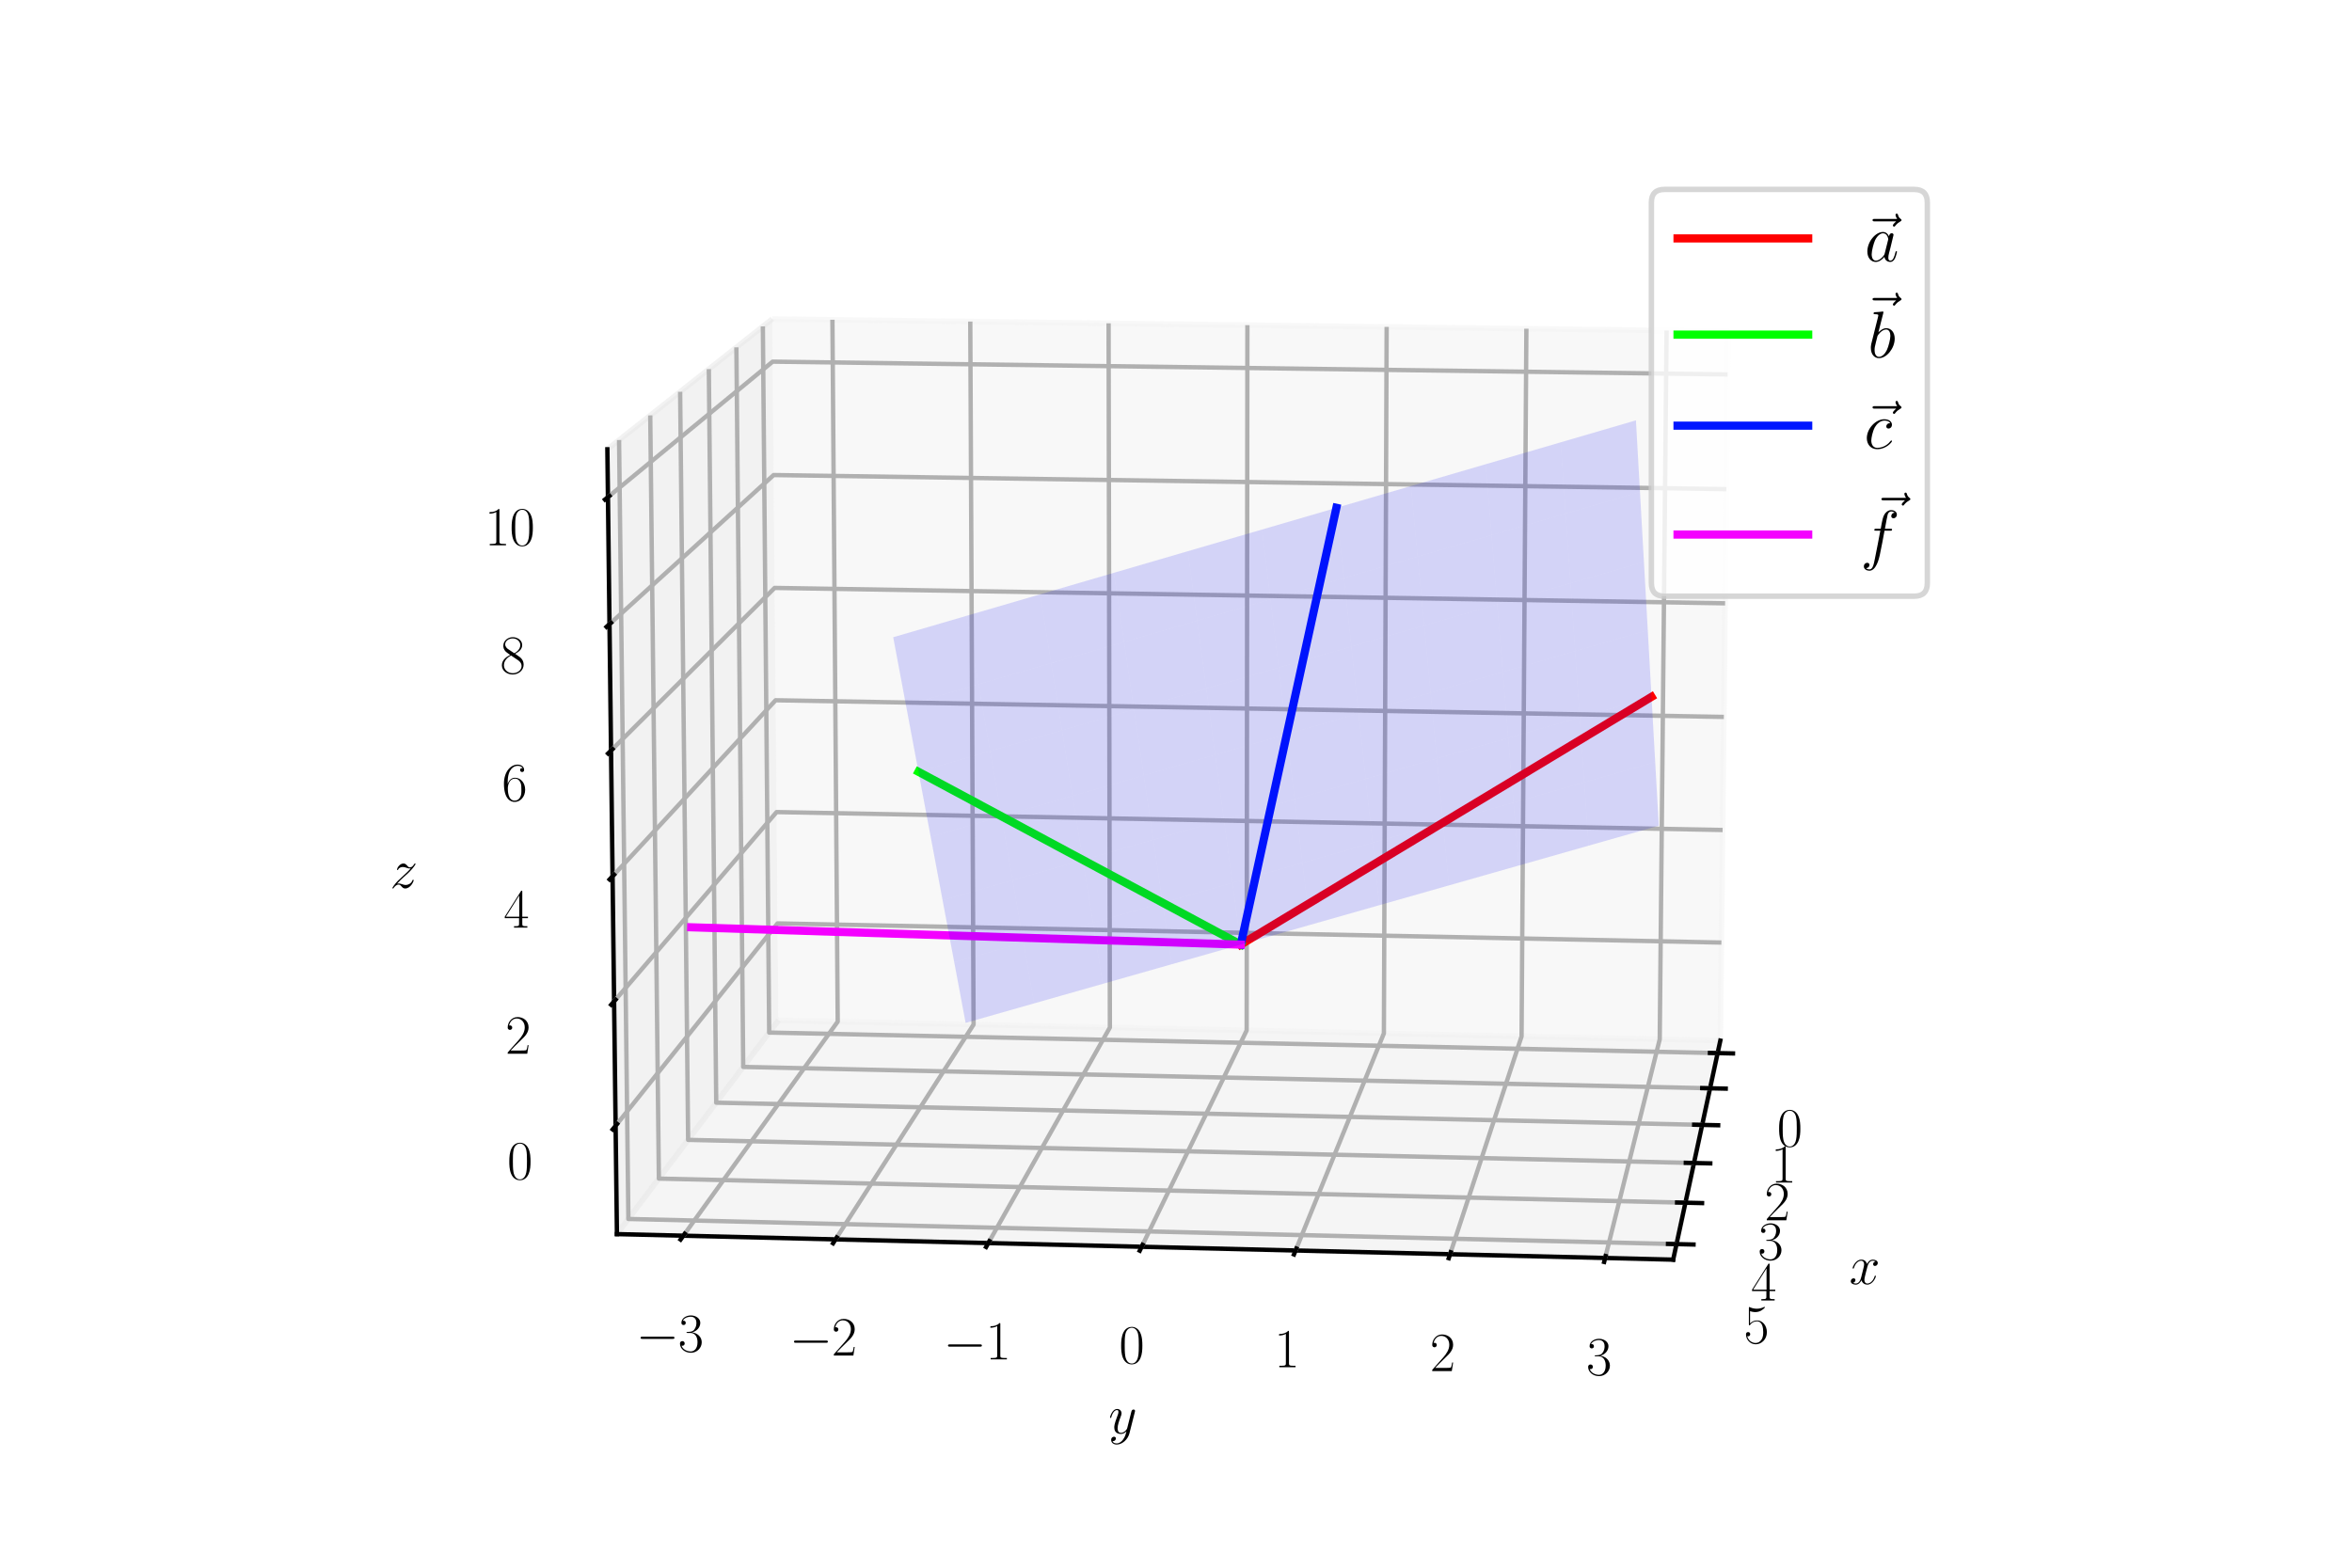 <?xml version="1.0" encoding="utf-8" standalone="no"?>
<!DOCTYPE svg PUBLIC "-//W3C//DTD SVG 1.1//EN"
  "http://www.w3.org/Graphics/SVG/1.1/DTD/svg11.dtd">
<svg xmlns:xlink="http://www.w3.org/1999/xlink" width="432pt" height="288pt" viewBox="0 0 432 288" xmlns="http://www.w3.org/2000/svg" version="1.1">
 <defs>
  <style type="text/css">*{stroke-linejoin: round; stroke-linecap: butt}</style>
 </defs>
 <g id="figure_1">
  <g id="patch_1">
   <path d="M 0 288 
L 432 288 
L 432 0 
L 0 0 
z
" style="fill: #ffffff"/>
  </g>
  <g id="patch_2">
   <path d="M 72 288 
L 360 288 
L 360 0 
L 72 0 
z
" style="fill: #ffffff"/>
  </g>
  <g id="pane3d_1">
   <g id="patch_3">
    <path d="M 142.973 187.449 
L 315.977 191.17 
L 317.403 60.865 
L 141.845 58.6 
" style="fill: #f2f2f2; opacity: 0.5; stroke: #f2f2f2; stroke-linejoin: miter"/>
   </g>
  </g>
  <g id="pane3d_2">
   <g id="patch_4">
    <path d="M 142.973 187.449 
L 113.315 226.718 
L 111.558 82.537 
L 141.845 58.6 
" style="fill: #e6e6e6; opacity: 0.5; stroke: #e6e6e6; stroke-linejoin: miter"/>
   </g>
  </g>
  <g id="pane3d_3">
   <g id="patch_5">
    <path d="M 142.973 187.449 
L 113.315 226.718 
L 307.317 231.409 
L 315.977 191.17 
" style="fill: #ececec; opacity: 0.5; stroke: #ececec; stroke-linejoin: miter"/>
   </g>
  </g>
  <g id="axis3d_1">
   <g id="line2d_1">
    <path d="M 315.977 191.17 
L 307.317 231.409 
" style="fill: none; stroke: #000000; stroke-width: 0.8; stroke-linecap: square"/>
   </g>
   <g id="text_1">
    <!-- $x$ -->
    <g transform="translate(339.655 235.896)scale(0.1 -0.1)">
     <defs>
      <path id="CMMI12-78" d="M 3034 2606 
C 2829 2567 2752 2414 2752 2293 
C 2752 2139 2874 2088 2963 2088 
C 3155 2088 3290 2254 3290 2427 
C 3290 2695 2982 2816 2714 2816 
C 2323 2816 2106 2433 2048 2312 
C 1901 2816 1504 2816 1389 2816 
C 736 2816 390 1980 390 1839 
C 390 1814 416 1782 461 1782 
C 512 1782 525 1820 538 1846 
C 755 2555 1184 2689 1370 2689 
C 1658 2689 1715 2420 1715 2267 
C 1715 2127 1677 1980 1600 1673 
L 1382 798 
C 1286 415 1101 64 762 64 
C 730 64 570 64 435 147 
C 666 192 717 383 717 460 
C 717 588 621 664 499 664 
C 346 664 179 530 179 326 
C 179 57 480 -64 755 -64 
C 1062 -64 1280 179 1414 441 
C 1517 64 1837 -64 2074 -64 
C 2726 -64 3072 773 3072 913 
C 3072 945 3046 971 3008 971 
C 2950 971 2944 939 2925 888 
C 2752 326 2381 64 2093 64 
C 1869 64 1747 230 1747 492 
C 1747 632 1773 734 1875 1156 
L 2099 2024 
C 2195 2408 2413 2689 2707 2689 
C 2720 2689 2899 2689 3034 2606 
z
" transform="scale(0.016)"/>
     </defs>
     <use xlink:href="#CMMI12-78" transform="scale(0.996)"/>
    </g>
   </g>
   <g id="Line3DCollection_1">
    <path d="M 315.483 193.465 
L 141.279 189.691 
L 140.118 59.965 
" style="fill: none; stroke: #b0b0b0; stroke-width: 0.8"/>
    <path d="M 314.092 199.929 
L 136.51 196.006 
L 135.254 63.809 
" style="fill: none; stroke: #b0b0b0; stroke-width: 0.8"/>
    <path d="M 312.644 206.654 
L 131.551 202.573 
L 130.193 67.809 
" style="fill: none; stroke: #b0b0b0; stroke-width: 0.8"/>
    <path d="M 311.138 213.654 
L 126.391 209.405 
L 124.924 71.973 
" style="fill: none; stroke: #b0b0b0; stroke-width: 0.8"/>
    <path d="M 309.568 220.948 
L 121.017 216.52 
L 119.434 76.312 
" style="fill: none; stroke: #b0b0b0; stroke-width: 0.8"/>
    <path d="M 307.931 228.555 
L 115.417 223.936 
L 113.707 80.838 
" style="fill: none; stroke: #b0b0b0; stroke-width: 0.8"/>
   </g>
   <g id="xtick_1">
    <g id="line2d_2">
     <path d="M 314.073 193.434 
L 318.303 193.526 
" style="fill: none; stroke: #000000; stroke-width: 0.8; stroke-linecap: square"/>
    </g>
    <g id="text_2">
     <!-- $\mathdefault{0}$ -->
     <g transform="translate(326.392 210.584)scale(0.1 -0.1)">
      <defs>
       <path id="CMR17-30" d="M 2688 2025 
C 2688 2416 2682 3080 2413 3591 
C 2176 4039 1798 4198 1466 4198 
C 1158 4198 768 4058 525 3597 
C 269 3118 243 2524 243 2025 
C 243 1661 250 1106 448 619 
C 723 -39 1216 -128 1466 -128 
C 1760 -128 2208 -7 2470 600 
C 2662 1042 2688 1559 2688 2025 
z
M 1466 -26 
C 1056 -26 813 325 723 812 
C 653 1188 653 1738 653 2096 
C 653 2588 653 2997 736 3387 
C 858 3929 1216 4096 1466 4096 
C 1728 4096 2067 3923 2189 3400 
C 2272 3036 2278 2607 2278 2096 
C 2278 1680 2278 1169 2202 792 
C 2067 95 1690 -26 1466 -26 
z
" transform="scale(0.016)"/>
      </defs>
      <use xlink:href="#CMR17-30" transform="scale(0.996)"/>
     </g>
    </g>
   </g>
   <g id="xtick_2">
    <g id="line2d_3">
     <path d="M 312.654 199.898 
L 316.967 199.993 
" style="fill: none; stroke: #000000; stroke-width: 0.8; stroke-linecap: square"/>
    </g>
    <g id="text_3">
     <!-- $\mathdefault{1}$ -->
     <g transform="translate(325.265 217.248)scale(0.1 -0.1)">
      <defs>
       <path id="CMR17-31" d="M 1702 4058 
C 1702 4192 1696 4192 1606 4192 
C 1357 3916 979 3827 621 3827 
C 602 3827 570 3827 563 3808 
C 557 3795 557 3782 557 3648 
C 755 3648 1088 3686 1344 3839 
L 1344 461 
C 1344 236 1331 160 781 160 
L 589 160 
L 589 0 
C 896 0 1216 0 1523 0 
C 1830 0 2150 0 2458 0 
L 2458 160 
L 2266 160 
C 1715 160 1702 230 1702 458 
L 1702 4058 
z
" transform="scale(0.016)"/>
      </defs>
      <use xlink:href="#CMR17-31" transform="scale(0.996)"/>
     </g>
    </g>
   </g>
   <g id="xtick_3">
    <g id="line2d_4">
     <path d="M 311.178 206.621 
L 315.578 206.72 
" style="fill: none; stroke: #000000; stroke-width: 0.8; stroke-linecap: square"/>
    </g>
    <g id="text_4">
     <!-- $\mathdefault{2}$ -->
     <g transform="translate(324.093 224.18)scale(0.1 -0.1)">
      <defs>
       <path id="CMR17-32" d="M 2669 989 
L 2554 989 
C 2490 536 2438 459 2413 420 
C 2381 369 1920 369 1830 369 
L 602 369 
C 832 619 1280 1072 1824 1597 
C 2214 1967 2669 2402 2669 3035 
C 2669 3790 2067 4224 1395 4224 
C 691 4224 262 3604 262 3030 
C 262 2780 448 2748 525 2748 
C 589 2748 781 2787 781 3010 
C 781 3207 614 3264 525 3264 
C 486 3264 448 3258 422 3245 
C 544 3790 915 4058 1306 4058 
C 1862 4058 2227 3617 2227 3035 
C 2227 2479 1901 2000 1536 1584 
L 262 146 
L 262 0 
L 2515 0 
L 2669 989 
z
" transform="scale(0.016)"/>
      </defs>
      <use xlink:href="#CMR17-32" transform="scale(0.996)"/>
     </g>
    </g>
   </g>
   <g id="xtick_4">
    <g id="line2d_5">
     <path d="M 309.642 213.62 
L 314.131 213.723 
" style="fill: none; stroke: #000000; stroke-width: 0.8; stroke-linecap: square"/>
    </g>
    <g id="text_5">
     <!-- $\mathdefault{3}$ -->
     <g transform="translate(322.873 231.397)scale(0.1 -0.1)">
      <defs>
       <path id="CMR17-33" d="M 1414 2157 
C 1984 2157 2234 1662 2234 1090 
C 2234 320 1824 25 1453 25 
C 1114 25 563 194 390 693 
C 422 680 454 680 486 680 
C 640 680 755 782 755 948 
C 755 1133 614 1216 486 1216 
C 378 1216 211 1165 211 926 
C 211 335 787 -128 1466 -128 
C 2176 -128 2720 430 2720 1085 
C 2720 1707 2208 2157 1600 2227 
C 2086 2328 2554 2756 2554 3329 
C 2554 3820 2048 4179 1472 4179 
C 890 4179 378 3829 378 3329 
C 378 3110 544 3072 627 3072 
C 762 3072 877 3155 877 3321 
C 877 3486 762 3569 627 3569 
C 602 3569 570 3569 544 3557 
C 730 3959 1235 4032 1459 4032 
C 1683 4032 2106 3925 2106 3320 
C 2106 3143 2080 2828 1862 2550 
C 1670 2304 1453 2304 1242 2284 
C 1210 2284 1062 2269 1037 2269 
C 992 2263 966 2257 966 2208 
C 966 2163 973 2157 1101 2157 
L 1414 2157 
z
" transform="scale(0.016)"/>
      </defs>
      <use xlink:href="#CMR17-33" transform="scale(0.996)"/>
     </g>
    </g>
   </g>
   <g id="xtick_5">
    <g id="line2d_6">
     <path d="M 308.041 220.913 
L 312.624 221.02 
" style="fill: none; stroke: #000000; stroke-width: 0.8; stroke-linecap: square"/>
    </g>
    <g id="text_6">
     <!-- $\mathdefault{4}$ -->
     <g transform="translate(321.602 238.916)scale(0.1 -0.1)">
      <defs>
       <path id="CMR17-34" d="M 2150 4122 
C 2150 4256 2144 4256 2029 4256 
L 128 1254 
L 128 1088 
L 1779 1088 
L 1779 457 
C 1779 224 1766 160 1318 160 
L 1197 160 
L 1197 0 
C 1402 0 1747 0 1965 0 
C 2182 0 2528 0 2733 0 
L 2733 160 
L 2611 160 
C 2163 160 2150 224 2150 457 
L 2150 1088 
L 2803 1088 
L 2803 1254 
L 2150 1254 
L 2150 4122 
z
M 1798 3703 
L 1798 1254 
L 256 1254 
L 1798 3703 
z
" transform="scale(0.016)"/>
      </defs>
      <use xlink:href="#CMR17-34" transform="scale(0.996)"/>
     </g>
    </g>
   </g>
   <g id="xtick_6">
    <g id="line2d_7">
     <path d="M 306.372 228.517 
L 311.052 228.63 
" style="fill: none; stroke: #000000; stroke-width: 0.8; stroke-linecap: square"/>
    </g>
    <g id="text_7">
     <!-- $\mathdefault{5}$ -->
     <g transform="translate(320.276 246.757)scale(0.1 -0.1)">
      <defs>
       <path id="CMR17-35" d="M 730 3692 
C 794 3666 1056 3584 1325 3584 
C 1920 3584 2246 3911 2432 4100 
C 2432 4157 2432 4192 2394 4192 
C 2387 4192 2374 4192 2323 4163 
C 2099 4058 1837 3973 1517 3973 
C 1325 3973 1037 3999 723 4139 
C 653 4171 640 4171 634 4171 
C 602 4171 595 4164 595 4037 
L 595 2203 
C 595 2089 595 2057 659 2057 
C 691 2057 704 2070 736 2114 
C 941 2401 1222 2522 1542 2522 
C 1766 2522 2246 2382 2246 1289 
C 2246 1085 2246 715 2054 421 
C 1894 159 1645 25 1370 25 
C 947 25 518 320 403 814 
C 429 807 480 795 506 795 
C 589 795 749 840 749 1038 
C 749 1210 627 1280 506 1280 
C 358 1280 262 1190 262 1011 
C 262 454 704 -128 1382 -128 
C 2042 -128 2669 440 2669 1264 
C 2669 2030 2170 2624 1549 2624 
C 1222 2624 947 2503 730 2274 
L 730 3692 
z
" transform="scale(0.016)"/>
      </defs>
      <use xlink:href="#CMR17-35" transform="scale(0.996)"/>
     </g>
    </g>
   </g>
  </g>
  <g id="axis3d_2">
   <g id="line2d_8">
    <path d="M 113.315 226.718 
L 307.317 231.409 
" style="fill: none; stroke: #000000; stroke-width: 0.8; stroke-linecap: square"/>
   </g>
   <g id="text_8">
    <!-- $y$ -->
    <g transform="translate(203.602 263.329)scale(0.1 -0.1)">
     <defs>
      <path id="CMMI12-79" d="M 1683 -700 
C 1510 -939 1261 -1152 947 -1152 
C 870 -1152 563 -1152 467 -889 
C 486 -895 518 -895 531 -895 
C 723 -895 851 -729 851 -582 
C 851 -435 730 -384 634 -384 
C 531 -384 307 -458 307 -759 
C 307 -1071 582 -1286 947 -1286 
C 1587 -1286 2234 -700 2413 6 
L 3040 2485 
C 3046 2517 3059 2556 3059 2594 
C 3059 2689 2982 2753 2886 2753 
C 2829 2753 2694 2727 2643 2535 
L 2170 658 
C 2138 543 2138 530 2086 460 
C 1958 281 1747 64 1440 64 
C 1082 64 1050 415 1050 588 
C 1050 952 1222 1443 1395 1903 
C 1466 2088 1504 2178 1504 2305 
C 1504 2574 1312 2816 998 2816 
C 410 2816 173 1890 173 1839 
C 173 1814 198 1782 243 1782 
C 301 1782 307 1807 333 1897 
C 486 2433 730 2689 979 2689 
C 1037 2689 1146 2689 1146 2478 
C 1146 2312 1075 2127 979 1884 
C 666 1047 666 837 666 683 
C 666 77 1101 -64 1421 -64 
C 1606 -64 1837 -6 2061 230 
L 2067 224 
C 1971 -147 1907 -392 1683 -700 
z
" transform="scale(0.016)"/>
     </defs>
     <use xlink:href="#CMMI12-79" transform="scale(0.996)"/>
    </g>
   </g>
   <g id="Line3DCollection_2">
    <path d="M 152.895 58.743 
L 153.865 187.683 
L 125.513 227.013 
" style="fill: none; stroke: #b0b0b0; stroke-width: 0.8"/>
    <path d="M 178.215 59.07 
L 178.819 188.22 
L 153.467 227.689 
" style="fill: none; stroke: #b0b0b0; stroke-width: 0.8"/>
    <path d="M 203.62 59.397 
L 203.857 188.758 
L 181.526 228.368 
" style="fill: none; stroke: #b0b0b0; stroke-width: 0.8"/>
    <path d="M 229.112 59.726 
L 228.978 189.298 
L 209.69 229.049 
" style="fill: none; stroke: #b0b0b0; stroke-width: 0.8"/>
    <path d="M 254.69 60.056 
L 254.183 189.841 
L 237.961 229.732 
" style="fill: none; stroke: #b0b0b0; stroke-width: 0.8"/>
    <path d="M 280.356 60.387 
L 279.473 190.385 
L 266.337 230.419 
" style="fill: none; stroke: #b0b0b0; stroke-width: 0.8"/>
    <path d="M 306.109 60.719 
L 304.848 190.93 
L 294.821 231.107 
" style="fill: none; stroke: #b0b0b0; stroke-width: 0.8"/>
   </g>
   <g id="xtick_7">
    <g id="line2d_9">
     <path d="M 125.767 226.661 
L 125.003 227.721 
" style="fill: none; stroke: #000000; stroke-width: 0.8; stroke-linecap: square"/>
    </g>
    <g id="text_9">
     <!-- $\mathdefault{−3}$ -->
     <g transform="translate(116.807 248.315)scale(0.1 -0.1)">
      <defs>
       <path id="CMSY10-0" d="M 4218 1472 
C 4326 1472 4442 1472 4442 1600 
C 4442 1728 4326 1728 4218 1728 
L 755 1728 
C 646 1728 531 1728 531 1600 
C 531 1472 646 1472 755 1472 
L 4218 1472 
z
" transform="scale(0.016)"/>
      </defs>
      <use xlink:href="#CMSY10-0" transform="scale(0.996)"/>
      <use xlink:href="#CMR17-33" transform="translate(77.487 0)scale(0.996)"/>
     </g>
    </g>
   </g>
   <g id="xtick_8">
    <g id="line2d_10">
     <path d="M 153.694 227.335 
L 153.011 228.399 
" style="fill: none; stroke: #000000; stroke-width: 0.8; stroke-linecap: square"/>
    </g>
    <g id="text_10">
     <!-- $\mathdefault{−2}$ -->
     <g transform="translate(144.986 249.024)scale(0.1 -0.1)">
      <use xlink:href="#CMSY10-0" transform="scale(0.996)"/>
      <use xlink:href="#CMR17-32" transform="translate(77.487 0)scale(0.996)"/>
     </g>
    </g>
   </g>
   <g id="xtick_9">
    <g id="line2d_11">
     <path d="M 181.726 228.012 
L 181.124 229.081 
" style="fill: none; stroke: #000000; stroke-width: 0.8; stroke-linecap: square"/>
    </g>
    <g id="text_11">
     <!-- $\mathdefault{−1}$ -->
     <g transform="translate(173.271 249.735)scale(0.1 -0.1)">
      <use xlink:href="#CMSY10-0" transform="scale(0.996)"/>
      <use xlink:href="#CMR17-31" transform="translate(77.487 0)scale(0.996)"/>
     </g>
    </g>
   </g>
   <g id="xtick_10">
    <g id="line2d_12">
     <path d="M 209.863 228.692 
L 209.343 229.764 
" style="fill: none; stroke: #000000; stroke-width: 0.8; stroke-linecap: square"/>
    </g>
    <g id="text_12">
     <!-- $\mathdefault{0}$ -->
     <g transform="translate(205.538 250.449)scale(0.1 -0.1)">
      <use xlink:href="#CMR17-30" transform="scale(0.996)"/>
     </g>
    </g>
   </g>
   <g id="xtick_11">
    <g id="line2d_13">
     <path d="M 238.106 229.374 
L 237.668 230.451 
" style="fill: none; stroke: #000000; stroke-width: 0.8; stroke-linecap: square"/>
    </g>
    <g id="text_13">
     <!-- $\mathdefault{1}$ -->
     <g transform="translate(234.039 251.166)scale(0.1 -0.1)">
      <use xlink:href="#CMR17-31" transform="scale(0.996)"/>
     </g>
    </g>
   </g>
   <g id="xtick_12">
    <g id="line2d_14">
     <path d="M 266.455 230.059 
L 266.101 231.139 
" style="fill: none; stroke: #000000; stroke-width: 0.8; stroke-linecap: square"/>
    </g>
    <g id="text_14">
     <!-- $\mathdefault{2}$ -->
     <g transform="translate(262.647 251.885)scale(0.1 -0.1)">
      <use xlink:href="#CMR17-32" transform="scale(0.996)"/>
     </g>
    </g>
   </g>
   <g id="xtick_13">
    <g id="line2d_15">
     <path d="M 294.911 230.747 
L 294.641 231.831 
" style="fill: none; stroke: #000000; stroke-width: 0.8; stroke-linecap: square"/>
    </g>
    <g id="text_15">
     <!-- $\mathdefault{3}$ -->
     <g transform="translate(291.365 252.607)scale(0.1 -0.1)">
      <use xlink:href="#CMR17-33" transform="scale(0.996)"/>
     </g>
    </g>
   </g>
  </g>
  <g id="axis3d_3">
   <g id="line2d_16">
    <path d="M 113.315 226.718 
L 111.558 82.537 
" style="fill: none; stroke: #000000; stroke-width: 0.8; stroke-linecap: square"/>
   </g>
   <g id="text_16">
    <!-- $z$ -->
    <g transform="translate(71.633 163.121)scale(0.1 -0.1)">
     <defs>
      <path id="CMMI12-7a" d="M 813 486 
C 1088 803 1312 1004 1632 1296 
C 2016 1632 2182 1793 2272 1891 
C 2720 2338 2944 2713 2944 2764 
C 2944 2816 2893 2816 2880 2816 
C 2835 2816 2822 2793 2790 2750 
C 2630 2494 2477 2367 2310 2367 
C 2176 2367 2106 2421 1984 2565 
C 1850 2715 1741 2816 1555 2816 
C 1088 2816 806 2257 806 2128 
C 806 2108 813 2068 870 2068 
C 922 2068 928 2091 947 2133 
C 1056 2372 1363 2414 1485 2414 
C 1619 2414 1747 2376 1882 2327 
C 2125 2240 2227 2240 2291 2240 
C 2336 2240 2362 2240 2394 2246 
C 2182 1994 1837 1683 1549 1418 
L 902 816 
C 512 415 275 33 275 -12 
C 275 -51 307 -64 346 -64 
C 384 -64 390 -57 435 14 
C 538 163 742 384 979 384 
C 1114 384 1178 342 1306 193 
C 1427 61 1536 -64 1741 -64 
C 2368 -64 2726 732 2726 876 
C 2726 903 2720 942 2656 942 
C 2605 942 2598 917 2579 855 
C 2438 488 2061 338 1811 338 
C 1677 338 1549 376 1414 425 
C 1158 512 1088 512 1005 512 
C 941 512 870 512 813 486 
z
" transform="scale(0.016)"/>
     </defs>
     <use xlink:href="#CMMI12-7a" transform="scale(0.996)"/>
    </g>
   </g>
   <g id="Line3DCollection_3">
    <path d="M 113.073 206.815 
L 142.817 169.635 
L 316.174 173.157 
" style="fill: none; stroke: #b0b0b0; stroke-width: 0.8"/>
    <path d="M 112.794 183.958 
L 142.638 149.187 
L 316.4 152.48 
" style="fill: none; stroke: #b0b0b0; stroke-width: 0.8"/>
    <path d="M 112.514 160.98 
L 142.458 128.644 
L 316.628 131.706 
" style="fill: none; stroke: #b0b0b0; stroke-width: 0.8"/>
    <path d="M 112.232 137.883 
L 142.277 108.006 
L 316.856 110.834 
" style="fill: none; stroke: #b0b0b0; stroke-width: 0.8"/>
    <path d="M 111.949 114.663 
L 142.096 87.27 
L 317.086 89.863 
" style="fill: none; stroke: #b0b0b0; stroke-width: 0.8"/>
    <path d="M 111.665 91.322 
L 141.913 66.438 
L 317.316 68.792 
" style="fill: none; stroke: #b0b0b0; stroke-width: 0.8"/>
   </g>
   <g id="xtick_14">
    <g id="line2d_17">
     <path d="M 113.34 206.482 
L 112.538 207.484 
" style="fill: none; stroke: #000000; stroke-width: 0.8; stroke-linecap: square"/>
    </g>
    <g id="text_17">
     <!-- $\mathdefault{0}$ -->
     <g transform="translate(93.161 216.621)scale(0.1 -0.1)">
      <use xlink:href="#CMR17-30" transform="scale(0.996)"/>
     </g>
    </g>
   </g>
   <g id="xtick_15">
    <g id="line2d_18">
     <path d="M 113.062 183.646 
L 112.257 184.583 
" style="fill: none; stroke: #000000; stroke-width: 0.8; stroke-linecap: square"/>
    </g>
    <g id="text_18">
     <!-- $\mathdefault{2}$ -->
     <g transform="translate(92.834 193.577)scale(0.1 -0.1)">
      <use xlink:href="#CMR17-32" transform="scale(0.996)"/>
     </g>
    </g>
   </g>
   <g id="xtick_16">
    <g id="line2d_19">
     <path d="M 112.783 160.69 
L 111.975 161.562 
" style="fill: none; stroke: #000000; stroke-width: 0.8; stroke-linecap: square"/>
    </g>
    <g id="text_19">
     <!-- $\mathdefault{4}$ -->
     <g transform="translate(92.505 170.411)scale(0.1 -0.1)">
      <use xlink:href="#CMR17-34" transform="scale(0.996)"/>
     </g>
    </g>
   </g>
   <g id="xtick_17">
    <g id="line2d_20">
     <path d="M 112.502 137.614 
L 111.691 138.421 
" style="fill: none; stroke: #000000; stroke-width: 0.8; stroke-linecap: square"/>
    </g>
    <g id="text_20">
     <!-- $\mathdefault{6}$ -->
     <g transform="translate(92.175 147.123)scale(0.1 -0.1)">
      <defs>
       <path id="CMR17-36" d="M 678 2176 
C 678 3690 1395 4032 1811 4032 
C 1946 4032 2272 4009 2400 3776 
C 2298 3776 2106 3776 2106 3553 
C 2106 3381 2246 3323 2336 3323 
C 2394 3323 2566 3348 2566 3560 
C 2566 3954 2246 4179 1805 4179 
C 1043 4179 243 3390 243 1984 
C 243 253 966 -128 1478 -128 
C 2099 -128 2688 427 2688 1283 
C 2688 2081 2170 2662 1517 2662 
C 1126 2662 838 2407 678 1960 
L 678 2176 
z
M 1478 25 
C 691 25 691 1200 691 1436 
C 691 1896 909 2560 1504 2560 
C 1613 2560 1926 2560 2138 2120 
C 2253 1870 2253 1609 2253 1289 
C 2253 944 2253 690 2118 434 
C 1978 171 1773 25 1478 25 
z
" transform="scale(0.016)"/>
      </defs>
      <use xlink:href="#CMR17-36" transform="scale(0.996)"/>
     </g>
    </g>
   </g>
   <g id="xtick_18">
    <g id="line2d_21">
     <path d="M 112.22 114.417 
L 111.406 115.157 
" style="fill: none; stroke: #000000; stroke-width: 0.8; stroke-linecap: square"/>
    </g>
    <g id="text_21">
     <!-- $\mathdefault{8}$ -->
     <g transform="translate(91.843 123.712)scale(0.1 -0.1)">
      <defs>
       <path id="CMR17-38" d="M 1741 2264 
C 2144 2467 2554 2773 2554 3263 
C 2554 3841 1990 4179 1472 4179 
C 890 4179 378 3759 378 3180 
C 378 3021 416 2747 666 2505 
C 730 2442 998 2251 1171 2130 
C 883 1983 211 1634 211 934 
C 211 279 838 -128 1459 -128 
C 2144 -128 2720 362 2720 1010 
C 2720 1590 2330 1857 2074 2029 
L 1741 2264 
z
M 902 2822 
C 851 2854 595 3051 595 3351 
C 595 3739 998 4032 1459 4032 
C 1965 4032 2336 3676 2336 3262 
C 2336 2669 1670 2331 1638 2331 
C 1632 2331 1626 2331 1574 2370 
L 902 2822 
z
M 2080 1519 
C 2176 1449 2483 1240 2483 851 
C 2483 381 2010 25 1472 25 
C 890 25 448 438 448 940 
C 448 1443 838 1862 1280 2060 
L 2080 1519 
z
" transform="scale(0.016)"/>
      </defs>
      <use xlink:href="#CMR17-38" transform="scale(0.996)"/>
     </g>
    </g>
   </g>
   <g id="xtick_19">
    <g id="line2d_22">
     <path d="M 111.936 91.098 
L 111.12 91.77 
" style="fill: none; stroke: #000000; stroke-width: 0.8; stroke-linecap: square"/>
    </g>
    <g id="text_22">
     <!-- $\mathdefault{10}$ -->
     <g transform="translate(89.018 100.175)scale(0.1 -0.1)">
      <use xlink:href="#CMR17-31" transform="scale(0.996)"/>
      <use xlink:href="#CMR17-30" transform="translate(45.69 0)scale(0.996)"/>
     </g>
    </g>
   </g>
  </g>
  <g id="axes_1">
   <g id="line2d_23">
    <path d="M 227.893 173.533 
L 303.342 128.018 
" clip-path="url(#pc64ba41386)" style="fill: none; stroke: #ff0000; stroke-width: 1.5; stroke-linecap: square"/>
   </g>
   <g id="line2d_24">
    <path d="M 227.893 173.533 
L 168.699 141.788 
" clip-path="url(#pc64ba41386)" style="fill: none; stroke: #00ff00; stroke-width: 1.5; stroke-linecap: square"/>
   </g>
   <g id="line2d_25">
    <path d="M 227.893 173.533 
L 245.459 93.291 
" clip-path="url(#pc64ba41386)" style="fill: none; stroke: #0016ff; stroke-width: 1.5; stroke-linecap: square"/>
   </g>
   <g id="line2d_26">
    <path d="M 227.893 173.533 
L 126.952 170.353 
" clip-path="url(#pc64ba41386)" style="fill: none; stroke: #f400ff; stroke-width: 1.5; stroke-linecap: square"/>
   </g>
   <g id="Poly3DCollection_1">
    <path d="M 177.359 187.91 
L 175.268 176.771 
L 187.993 173.135 
L 189.944 184.329 
z
" clip-path="url(#pc64ba41386)" style="fill: #0000f5; fill-opacity: 0.15"/>
    <path d="M 189.944 184.329 
L 187.993 173.135 
L 200.751 169.491 
L 202.561 180.74 
z
" clip-path="url(#pc64ba41386)" style="fill: #0000f5; fill-opacity: 0.15"/>
    <path d="M 202.561 180.74 
L 200.751 169.491 
L 213.542 165.836 
L 215.211 177.141 
z
" clip-path="url(#pc64ba41386)" style="fill: #0000f5; fill-opacity: 0.15"/>
    <path d="M 215.211 177.141 
L 213.542 165.836 
L 226.366 162.173 
L 227.893 173.533 
z
" clip-path="url(#pc64ba41386)" style="fill: #0000f5; fill-opacity: 0.15"/>
    <path d="M 227.893 173.533 
L 226.366 162.173 
L 239.224 158.5 
L 240.608 169.916 
z
" clip-path="url(#pc64ba41386)" style="fill: #0000f5; fill-opacity: 0.15"/>
    <path d="M 240.608 169.916 
L 239.224 158.5 
L 252.115 154.817 
L 253.356 166.289 
z
" clip-path="url(#pc64ba41386)" style="fill: #0000f5; fill-opacity: 0.15"/>
    <path d="M 253.356 166.289 
L 252.115 154.817 
L 265.039 151.124 
L 266.136 162.654 
z
" clip-path="url(#pc64ba41386)" style="fill: #0000f5; fill-opacity: 0.15"/>
    <path d="M 266.136 162.654 
L 265.039 151.124 
L 277.998 147.422 
L 278.949 159.008 
z
" clip-path="url(#pc64ba41386)" style="fill: #0000f5; fill-opacity: 0.15"/>
    <path d="M 278.949 159.008 
L 277.998 147.422 
L 290.99 143.711 
L 291.796 155.354 
z
" clip-path="url(#pc64ba41386)" style="fill: #0000f5; fill-opacity: 0.15"/>
    <path d="M 175.268 176.771 
L 173.128 165.377 
L 185.996 161.685 
L 187.993 173.135 
z
" clip-path="url(#pc64ba41386)" style="fill: #0000f5; fill-opacity: 0.15"/>
    <path d="M 291.796 155.354 
L 290.99 143.711 
L 304.016 139.989 
L 304.676 151.689 
z
" clip-path="url(#pc64ba41386)" style="fill: #0000f5; fill-opacity: 0.15"/>
    <path d="M 187.993 173.135 
L 185.996 161.685 
L 198.898 157.983 
L 200.751 169.491 
z
" clip-path="url(#pc64ba41386)" style="fill: #0000f5; fill-opacity: 0.15"/>
    <path d="M 200.751 169.491 
L 198.898 157.983 
L 211.834 154.272 
L 213.542 165.836 
z
" clip-path="url(#pc64ba41386)" style="fill: #0000f5; fill-opacity: 0.15"/>
    <path d="M 213.542 165.836 
L 211.834 154.272 
L 224.803 150.551 
L 226.366 162.173 
z
" clip-path="url(#pc64ba41386)" style="fill: #0000f5; fill-opacity: 0.15"/>
    <path d="M 226.366 162.173 
L 224.803 150.551 
L 237.807 146.82 
L 239.224 158.5 
z
" clip-path="url(#pc64ba41386)" style="fill: #0000f5; fill-opacity: 0.15"/>
    <path d="M 239.224 158.5 
L 237.807 146.82 
L 250.845 143.079 
L 252.115 154.817 
z
" clip-path="url(#pc64ba41386)" style="fill: #0000f5; fill-opacity: 0.15"/>
    <path d="M 252.115 154.817 
L 250.845 143.079 
L 263.917 139.329 
L 265.039 151.124 
z
" clip-path="url(#pc64ba41386)" style="fill: #0000f5; fill-opacity: 0.15"/>
    <path d="M 265.039 151.124 
L 263.917 139.329 
L 277.024 135.569 
L 277.998 147.422 
z
" clip-path="url(#pc64ba41386)" style="fill: #0000f5; fill-opacity: 0.15"/>
    <path d="M 277.998 147.422 
L 277.024 135.569 
L 290.166 131.798 
L 290.99 143.711 
z
" clip-path="url(#pc64ba41386)" style="fill: #0000f5; fill-opacity: 0.15"/>
    <path d="M 173.128 165.377 
L 170.94 153.719 
L 183.954 149.968 
L 185.996 161.685 
z
" clip-path="url(#pc64ba41386)" style="fill: #0000f5; fill-opacity: 0.15"/>
    <path d="M 290.99 143.711 
L 290.166 131.798 
L 303.342 128.018 
L 304.016 139.989 
z
" clip-path="url(#pc64ba41386)" style="fill: #0000f5; fill-opacity: 0.15"/>
    <path d="M 185.996 161.685 
L 183.954 149.968 
L 197.003 146.208 
L 198.898 157.983 
z
" clip-path="url(#pc64ba41386)" style="fill: #0000f5; fill-opacity: 0.15"/>
    <path d="M 198.898 157.983 
L 197.003 146.208 
L 210.086 142.438 
L 211.834 154.272 
z
" clip-path="url(#pc64ba41386)" style="fill: #0000f5; fill-opacity: 0.15"/>
    <path d="M 211.834 154.272 
L 210.086 142.438 
L 223.204 138.658 
L 224.803 150.551 
z
" clip-path="url(#pc64ba41386)" style="fill: #0000f5; fill-opacity: 0.15"/>
    <path d="M 224.803 150.551 
L 223.204 138.658 
L 236.357 134.868 
L 237.807 146.82 
z
" clip-path="url(#pc64ba41386)" style="fill: #0000f5; fill-opacity: 0.15"/>
    <path d="M 237.807 146.82 
L 236.357 134.868 
L 249.546 131.068 
L 250.845 143.079 
z
" clip-path="url(#pc64ba41386)" style="fill: #0000f5; fill-opacity: 0.15"/>
    <path d="M 250.845 143.079 
L 249.546 131.068 
L 262.769 127.258 
L 263.917 139.329 
z
" clip-path="url(#pc64ba41386)" style="fill: #0000f5; fill-opacity: 0.15"/>
    <path d="M 263.917 139.329 
L 262.769 127.258 
L 276.028 123.437 
L 277.024 135.569 
z
" clip-path="url(#pc64ba41386)" style="fill: #0000f5; fill-opacity: 0.15"/>
    <path d="M 277.024 135.569 
L 276.028 123.437 
L 289.322 119.607 
L 290.166 131.798 
z
" clip-path="url(#pc64ba41386)" style="fill: #0000f5; fill-opacity: 0.15"/>
    <path d="M 170.94 153.719 
L 168.699 141.788 
L 181.863 137.977 
L 183.954 149.968 
z
" clip-path="url(#pc64ba41386)" style="fill: #0000f5; fill-opacity: 0.15"/>
    <path d="M 290.166 131.798 
L 289.322 119.607 
L 302.651 115.766 
L 303.342 128.018 
z
" clip-path="url(#pc64ba41386)" style="fill: #0000f5; fill-opacity: 0.15"/>
    <path d="M 183.954 149.968 
L 181.863 137.977 
L 195.063 134.157 
L 197.003 146.208 
z
" clip-path="url(#pc64ba41386)" style="fill: #0000f5; fill-opacity: 0.15"/>
    <path d="M 197.003 146.208 
L 195.063 134.157 
L 208.297 130.327 
L 210.086 142.438 
z
" clip-path="url(#pc64ba41386)" style="fill: #0000f5; fill-opacity: 0.15"/>
    <path d="M 210.086 142.438 
L 208.297 130.327 
L 221.568 126.486 
L 223.204 138.658 
z
" clip-path="url(#pc64ba41386)" style="fill: #0000f5; fill-opacity: 0.15"/>
    <path d="M 223.204 138.658 
L 221.568 126.486 
L 234.874 122.635 
L 236.357 134.868 
z
" clip-path="url(#pc64ba41386)" style="fill: #0000f5; fill-opacity: 0.15"/>
    <path d="M 236.357 134.868 
L 234.874 122.635 
L 248.215 118.773 
L 249.546 131.068 
z
" clip-path="url(#pc64ba41386)" style="fill: #0000f5; fill-opacity: 0.15"/>
    <path d="M 249.546 131.068 
L 248.215 118.773 
L 261.593 114.901 
L 262.769 127.258 
z
" clip-path="url(#pc64ba41386)" style="fill: #0000f5; fill-opacity: 0.15"/>
    <path d="M 262.769 127.258 
L 261.593 114.901 
L 275.007 111.019 
L 276.028 123.437 
z
" clip-path="url(#pc64ba41386)" style="fill: #0000f5; fill-opacity: 0.15"/>
    <path d="M 276.028 123.437 
L 275.007 111.019 
L 288.458 107.126 
L 289.322 119.607 
z
" clip-path="url(#pc64ba41386)" style="fill: #0000f5; fill-opacity: 0.15"/>
    <path d="M 168.699 141.788 
L 166.406 129.574 
L 179.723 125.702 
L 181.863 137.977 
z
" clip-path="url(#pc64ba41386)" style="fill: #0000f5; fill-opacity: 0.15"/>
    <path d="M 289.322 119.607 
L 288.458 107.126 
L 301.945 103.222 
L 302.651 115.766 
z
" clip-path="url(#pc64ba41386)" style="fill: #0000f5; fill-opacity: 0.15"/>
    <path d="M 181.863 137.977 
L 179.723 125.702 
L 193.076 121.82 
L 195.063 134.157 
z
" clip-path="url(#pc64ba41386)" style="fill: #0000f5; fill-opacity: 0.15"/>
    <path d="M 195.063 134.157 
L 193.076 121.82 
L 206.466 117.927 
L 208.297 130.327 
z
" clip-path="url(#pc64ba41386)" style="fill: #0000f5; fill-opacity: 0.15"/>
    <path d="M 208.297 130.327 
L 206.466 117.927 
L 219.892 114.023 
L 221.568 126.486 
z
" clip-path="url(#pc64ba41386)" style="fill: #0000f5; fill-opacity: 0.15"/>
    <path d="M 221.568 126.486 
L 219.892 114.023 
L 233.354 110.109 
L 234.874 122.635 
z
" clip-path="url(#pc64ba41386)" style="fill: #0000f5; fill-opacity: 0.15"/>
    <path d="M 234.874 122.635 
L 233.354 110.109 
L 246.854 106.184 
L 248.215 118.773 
z
" clip-path="url(#pc64ba41386)" style="fill: #0000f5; fill-opacity: 0.15"/>
    <path d="M 248.215 118.773 
L 246.854 106.184 
L 260.39 102.249 
L 261.593 114.901 
z
" clip-path="url(#pc64ba41386)" style="fill: #0000f5; fill-opacity: 0.15"/>
    <path d="M 261.593 114.901 
L 260.39 102.249 
L 273.963 98.303 
L 275.007 111.019 
z
" clip-path="url(#pc64ba41386)" style="fill: #0000f5; fill-opacity: 0.15"/>
    <path d="M 275.007 111.019 
L 273.963 98.303 
L 287.573 94.345 
L 288.458 107.126 
z
" clip-path="url(#pc64ba41386)" style="fill: #0000f5; fill-opacity: 0.15"/>
    <path d="M 166.406 129.574 
L 164.058 117.067 
L 177.532 113.131 
L 179.723 125.702 
z
" clip-path="url(#pc64ba41386)" style="fill: #0000f5; fill-opacity: 0.15"/>
    <path d="M 288.458 107.126 
L 287.573 94.345 
L 301.221 90.378 
L 301.945 103.222 
z
" clip-path="url(#pc64ba41386)" style="fill: #0000f5; fill-opacity: 0.15"/>
    <path d="M 179.723 125.702 
L 177.532 113.131 
L 191.043 109.185 
L 193.076 121.82 
z
" clip-path="url(#pc64ba41386)" style="fill: #0000f5; fill-opacity: 0.15"/>
    <path d="M 193.076 121.82 
L 191.043 109.185 
L 204.591 105.228 
L 206.466 117.927 
z
" clip-path="url(#pc64ba41386)" style="fill: #0000f5; fill-opacity: 0.15"/>
    <path d="M 206.466 117.927 
L 204.591 105.228 
L 218.176 101.26 
L 219.892 114.023 
z
" clip-path="url(#pc64ba41386)" style="fill: #0000f5; fill-opacity: 0.15"/>
    <path d="M 219.892 114.023 
L 218.176 101.26 
L 231.799 97.281 
L 233.354 110.109 
z
" clip-path="url(#pc64ba41386)" style="fill: #0000f5; fill-opacity: 0.15"/>
    <path d="M 233.354 110.109 
L 231.799 97.281 
L 245.459 93.291 
L 246.854 106.184 
z
" clip-path="url(#pc64ba41386)" style="fill: #0000f5; fill-opacity: 0.15"/>
    <path d="M 246.854 106.184 
L 245.459 93.291 
L 259.157 89.29 
L 260.39 102.249 
z
" clip-path="url(#pc64ba41386)" style="fill: #0000f5; fill-opacity: 0.15"/>
    <path d="M 260.39 102.249 
L 259.157 89.29 
L 272.893 85.278 
L 273.963 98.303 
z
" clip-path="url(#pc64ba41386)" style="fill: #0000f5; fill-opacity: 0.15"/>
    <path d="M 273.963 98.303 
L 272.893 85.278 
L 286.667 81.255 
L 287.573 94.345 
z
" clip-path="url(#pc64ba41386)" style="fill: #0000f5; fill-opacity: 0.15"/>
    <path d="M 287.573 94.345 
L 286.667 81.255 
L 300.479 77.22 
L 301.221 90.378 
z
" clip-path="url(#pc64ba41386)" style="fill: #0000f5; fill-opacity: 0.15"/>
   </g>
   <g id="legend_1">
    <g id="patch_6">
     <path d="M 305.719 109.526 
L 351.6 109.526 
Q 354 109.526 354 107.126 
L 354 37.2 
Q 354 34.8 351.6 34.8 
L 305.719 34.8 
Q 303.319 34.8 303.319 37.2 
L 303.319 107.126 
Q 303.319 109.526 305.719 109.526 
z
" style="fill: #ffffff; opacity: 0.8; stroke: #cccccc; stroke-linejoin: miter"/>
    </g>
    <g id="line2d_27">
     <path d="M 308.119 43.8 
L 320.119 43.8 
L 332.119 43.8 
" style="fill: none; stroke: #ff0000; stroke-width: 1.5; stroke-linecap: square"/>
    </g>
    <g id="text_23">
     <!-- $\vec{a}$ -->
     <g transform="translate(341.719 48)scale(0.12 -0.12)">
      <defs>
       <path id="CMMI12-7e" d="M 3424 3835 
C 3347 3764 3110 3540 3110 3451 
C 3110 3387 3168 3329 3232 3329 
C 3290 3329 3315 3368 3360 3432 
C 3514 3624 3686 3745 3834 3828 
C 3898 3867 3942 3886 3942 3956 
C 3942 4014 3891 4046 3853 4078 
C 3674 4200 3629 4372 3610 4449 
C 3590 4500 3571 4577 3482 4577 
C 3443 4577 3366 4552 3366 4456 
C 3366 4398 3405 4244 3526 4072 
L 1376 4072 
C 1267 4072 1158 4072 1158 3950 
C 1158 3835 1274 3835 1376 3835 
L 3424 3835 
z
" transform="scale(0.016)"/>
       <path id="CMMI12-61" d="M 1926 760 
C 1894 651 1894 639 1805 517 
C 1664 338 1382 64 1082 64 
C 819 64 672 300 672 677 
C 672 1028 870 1743 992 2012 
C 1210 2459 1510 2689 1760 2689 
C 2182 2689 2266 2165 2266 2114 
C 2266 2108 2246 2024 2240 2012 
L 1926 760 
z
M 2336 2395 
C 2266 2561 2093 2816 1760 2816 
C 1037 2816 256 1884 256 939 
C 256 307 627 -64 1062 -64 
C 1414 -64 1715 211 1894 422 
C 1958 45 2259 -64 2451 -64 
C 2643 -64 2797 51 2912 281 
C 3014 498 3104 888 3104 913 
C 3104 945 3078 971 3040 971 
C 2982 971 2976 939 2950 843 
C 2854 466 2733 64 2470 64 
C 2285 64 2272 230 2272 358 
C 2272 505 2291 575 2349 824 
C 2394 984 2426 1124 2477 1309 
C 2714 2267 2771 2497 2771 2535 
C 2771 2625 2701 2695 2605 2695 
C 2400 2695 2349 2472 2336 2395 
z
" transform="scale(0.016)"/>
      </defs>
      <use xlink:href="#CMMI12-7e" transform="scale(0.996)"/>
      <use xlink:href="#CMMI12-61" transform="translate(6.446 0)scale(0.996)"/>
     </g>
    </g>
    <g id="line2d_28">
     <path d="M 308.119 61.476 
L 320.119 61.476 
L 332.119 61.476 
" style="fill: none; stroke: #00ff00; stroke-width: 1.5; stroke-linecap: square"/>
    </g>
    <g id="text_24">
     <!-- $\vec{b}$ -->
     <g transform="translate(341.719 65.676)scale(0.12 -0.12)">
      <defs>
       <path id="CMMI12-62" d="M 1478 4257 
C 1485 4283 1498 4321 1498 4352 
C 1498 4416 1434 4416 1421 4416 
C 1414 4416 1184 4393 1069 4377 
C 960 4377 864 4358 749 4358 
C 595 4345 550 4339 550 4224 
C 550 4160 614 4160 678 4160 
C 1005 4160 1005 4103 1005 4040 
C 1005 3996 954 3811 928 3696 
L 774 3085 
C 710 2831 346 1387 320 1272 
C 288 1114 288 1005 288 922 
C 288 274 653 -64 1069 -64 
C 1811 -64 2579 888 2579 1814 
C 2579 2401 2246 2816 1766 2816 
C 1434 2816 1133 2542 1011 2414 
L 1478 4257 
z
M 1075 64 
C 870 64 646 217 646 715 
C 646 926 666 1047 781 1494 
C 800 1577 902 1986 928 2069 
C 941 2120 1318 2689 1754 2689 
C 2035 2689 2163 2408 2163 2076 
C 2163 1769 1984 1047 1824 715 
C 1664 370 1370 64 1075 64 
z
" transform="scale(0.016)"/>
      </defs>
      <use xlink:href="#CMMI12-7e" transform="translate(0 26.29)scale(0.996)"/>
      <use xlink:href="#CMMI12-62" transform="translate(11.312 0)scale(0.996)"/>
     </g>
    </g>
    <g id="line2d_29">
     <path d="M 308.119 78.201 
L 320.119 78.201 
L 332.119 78.201 
" style="fill: none; stroke: #0016ff; stroke-width: 1.5; stroke-linecap: square"/>
    </g>
    <g id="text_25">
     <!-- $\vec{c}$ -->
     <g transform="translate(341.719 82.401)scale(0.12 -0.12)">
      <defs>
       <path id="CMMI12-63" d="M 2502 2431 
C 2381 2431 2323 2431 2234 2355 
C 2195 2323 2125 2227 2125 2125 
C 2125 1997 2221 1920 2342 1920 
C 2496 1920 2669 2044 2669 2292 
C 2669 2588 2374 2816 1933 2816 
C 1094 2816 256 1903 256 996 
C 256 441 602 -64 1254 -64 
C 2125 -64 2675 622 2675 706 
C 2675 744 2637 776 2611 776 
C 2592 776 2586 770 2528 713 
C 2118 162 1510 64 1267 64 
C 826 64 685 446 685 764 
C 685 988 794 1605 1024 2039 
C 1190 2338 1536 2682 1939 2682 
C 2022 2682 2374 2682 2502 2431 
z
" transform="scale(0.016)"/>
      </defs>
      <use xlink:href="#CMMI12-7e" transform="scale(0.996)"/>
      <use xlink:href="#CMMI12-63" transform="translate(5.639 0)scale(0.996)"/>
     </g>
    </g>
    <g id="line2d_30">
     <path d="M 308.119 98.202 
L 320.119 98.202 
L 332.119 98.202 
" style="fill: none; stroke: #f400ff; stroke-width: 1.5; stroke-linecap: square"/>
    </g>
    <g id="text_26">
     <!-- $\vec{f}$ -->
     <g transform="translate(341.719 102.402)scale(0.12 -0.12)">
      <defs>
       <path id="CMMI12-66" d="M 2854 2566 
C 2982 2566 3034 2566 3034 2688 
C 3034 2752 2982 2752 2867 2752 
L 2349 2752 
C 2470 3429 2560 3897 2611 4107 
C 2650 4265 2784 4416 2950 4416 
C 3085 4416 3219 4358 3283 4298 
C 3034 4272 2957 4082 2957 3969 
C 2957 3837 3053 3759 3174 3759 
C 3302 3759 3494 3870 3494 4119 
C 3494 4393 3226 4544 2944 4544 
C 2669 4544 2400 4334 2272 4078 
C 2157 3848 2093 3611 1946 2752 
L 1517 2752 
C 1395 2752 1331 2752 1331 2637 
C 1331 2566 1370 2566 1498 2566 
L 1907 2566 
C 1792 1976 1530 542 1382 -137 
C 1274 -689 1178 -1152 858 -1152 
C 838 -1152 653 -1152 538 -1031 
C 864 -1005 864 -726 864 -720 
C 864 -593 768 -517 646 -517 
C 518 -517 326 -625 326 -867 
C 326 -1140 608 -1280 858 -1280 
C 1510 -1280 1779 -118 1850 199 
C 1965 688 2278 2376 2310 2566 
L 2854 2566 
z
" transform="scale(0.016)"/>
      </defs>
      <use xlink:href="#CMMI12-7e" transform="translate(13.569 26.29)scale(0.996)"/>
      <use xlink:href="#CMMI12-66" transform="scale(0.996)"/>
     </g>
    </g>
   </g>
  </g>
 </g>
 <defs>
  <clipPath id="pc64ba41386">
   <rect x="72" y="0" width="288" height="288"/>
  </clipPath>
 </defs>
</svg>
